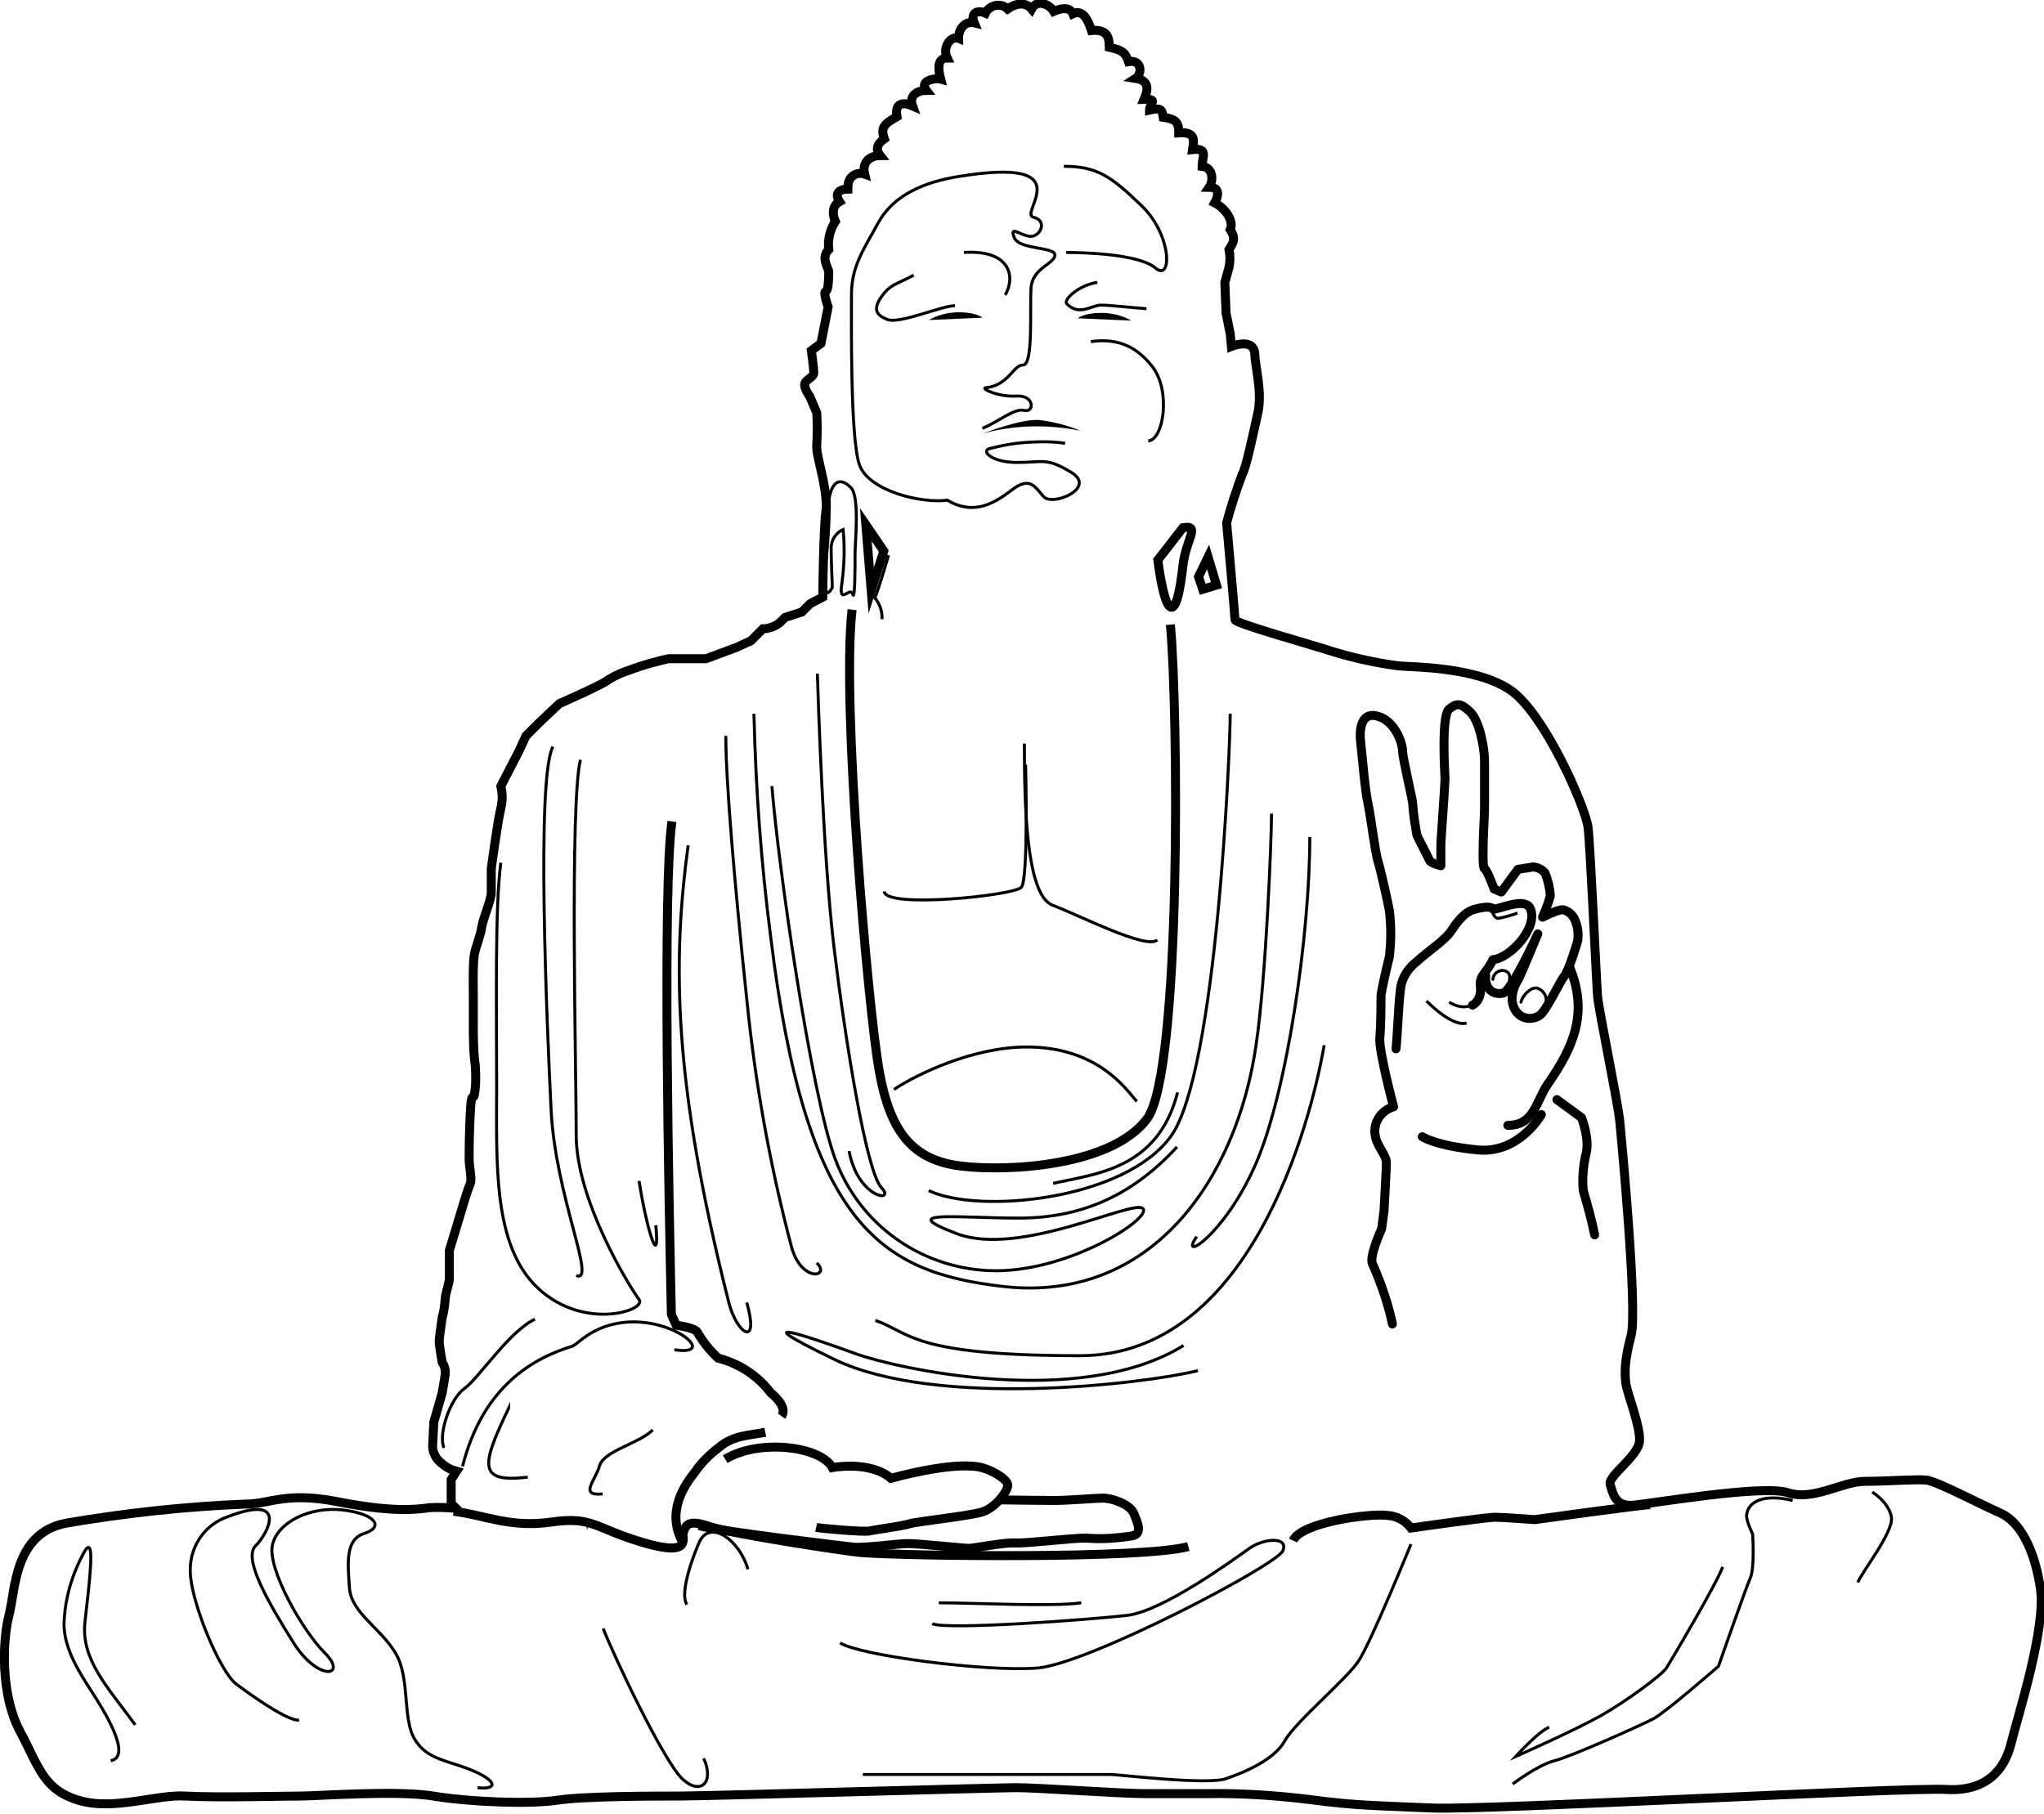 <?xml version="1.0" encoding="utf-8"?>
<!-- Generator: Adobe Illustrator 25.0.0, SVG Export Plug-In . SVG Version: 6.00 Build 0)  -->
<svg version="1.1" id="Layer_1" xmlns="http://www.w3.org/2000/svg" xmlns:xlink="http://www.w3.org/1999/xlink" x="0px" y="0px"
	 viewBox="0 0 341.6 303.2" style="enable-background:new 0 0 341.6 303.2;" xml:space="preserve">
<style type="text/css">
	*{vector-effect:non-scaling-stroke}
	.st0{fill:none;stroke:#000000;stroke-width:1.5;stroke-miterlimit:10;}
	.st1{fill:none;stroke:#000000;stroke-width:0.5;stroke-miterlimit:10;}
	.st2{fill:none;stroke:#000000;stroke-width:1.5;stroke-linecap:round;stroke-linejoin:round;}
	.st3{fill:none;stroke:#000000;stroke-width:0.5;stroke-linecap:round;stroke-linejoin:round;}
</style>
<g id="Layer_2_1_">
	<g id="Layer_1-2">
		<path class="st0" d="M341,265.5c-1-6.7-3.5-11.2-6.7-12.6s-10.6-5.3-12.3-5.5s-6.5,0.2-10.3,0.2s-8.6,3.3-12.9,1.9
			s-23.1,1.9-26,2.1s-3.3-2.1-3.7-3.5s4.7-4.7,4.9-7.2s-2.1-8-2.3-9.8s-0.2-3.7,0.9-7.9s-1.6-32.7-1.9-35.8s-3.5-18.5-3.7-20.8
			s-1.2-25-1.6-28.3s-7.2-18.9-12.9-22.9s-16.8-3.9-18.8-4.1c-3.7-0.5-7.4-1.3-11-2.4c-3-1-16.3-4.7-16.3-5.3S205,87.4,205,87.4
			c0.7-2.7,1.6-5.4,2.6-8.1c0.7-1.2,1.8-6.7,2.6-10.2s-0.4-7.5-0.5-10c-0.2-2.7-3.9-1.2-3.9-1.2l-0.2-2.1l-0.7-3.5l-0.2-5.1l0.7-2.5
			c0.2-1,0.2-2,0-3c0.7-1.1,1.2-1.8,0.2-3.3c0.7-1.6-1-3.7-2.6-4.5c0.5-0.9,1.1-2.6-0.9-2.6c0.7-1,0.7-3.3-1.2-3.5
			c0-1.6,1.1-3.1-1.6-2.8c0.2-1.4,0.7-3-2.3-2.8c0-1.8-0.5-2.3-2.6-2.6c-0.2-1.4-0.4-1.6-2.3-1.2c0-1.1,1.6-1.9-0.9-1.8
			c0.5-1.2,1.2-3.1-1.4-3.5c1.1-0.7,1.1-3.2-1.2-2.8c-0.5-1.4-0.9-1.9-3.2-2.4c0-2.1-0.7-3-3-2.8c-0.4-1.2-1.2-3.7-3.1-2.8
			c-0.2-0.5-0.9-1.4-3.2-0.4c-0.7-1.2-2.8-2.1-3.7-0.4c-1-1.2-2.6-1-4,0c-0.9-0.9-2.4-0.8-3.3,0.1c-0.2,0.2-0.3,0.4-0.4,0.6
			c-1.6-0.7-2.5,0.2-1.9,1.6c-1.2-0.3-2.6,0.7-2.6,2.6c-1.2-0.5-2.8,1.4-1.9,3.3c-1.6,0-1.6,1.6-1.1,3.5c-0.7-0.2-3.7,0.2-2.4,1.9
			c-1.2,0-3,0.7-2.3,2.6c-1.6-0.7-3-0.5-2.6,1.8c-2.1,1.2-2.8,1.8-2.1,3.7c-0.7,0.5-1.8,1.4-0.7,2.8c-1.6,0-3.1,1-2.6,3.1
			c-1.1-0.4-2.4,0.2-2.7,1.4c-0.1,0.4-0.1,0.7-0.1,1.1c-1.4,0-2.3,0.7-1.4,2.1c-1.8,1-0.7,3.3-0.7,3.3c-0.9,1.4-1.3,3.1-1.1,4.7
			c-1.4,1.4,0,3.2,0,3.7s0,3.2-0.5,3.3s0.4,2.6,0.4,2.6l-1.2,6.1l-1.6,1.2c0,0,0.4,3,0.4,3.7s-0.9,0.9-1.4,1.6s0.7,2.3,0.7,2.3
			l1.2,2.8c0.1,1.8,0.1,3.5,0,5.3c-0.2,1.8,1.6,6.3,1.6,10.5c-0.5,3.2-0.6,15-0.6,15l-2.1,1.1l-1.4,1.4l-2.8,0.9l-0.9,0.9
			c-0.8,0.6-1.8,1-2.8,1l-2,2l-2.4,1.1l-5.1,1.9h-6.3c-2.2,0.5-4.4,1.1-6.5,1.9c-1.2,0.4-2.4,0.9-3.5,1.6c-0.7,0.7-8.2,4-8.2,4
			s-2.8,2.6-3.5,3.3l-2.1,2.1l-1.2,2.6l-3,5.8c0.3,1.2,0.3,2.5,0,3.7c-0.5,1.9-1.6,10.1-1.6,10.1v4c0,1.2-1.4,4.4-1.6,5.8
			s-0.9,3-1.2,4.4s-0.2,5.6-0.2,7.2v4.2c0,2.1,0,4.2,0.2,6.3c0.2,1.2,0.2,2.3,0.2,3.5c0,0.8-0.1,1.6-0.2,2.3c-0.2,1.2-0.5-0.9-0.7,3
			s-0.2,6.8-0.2,7.9s0.5,3.3,0.2,4s-0.9,2.6-0.9,2.6l-2.6,8.6v4.7c0,0.7-0.7,2.6-0.7,3.5c-0.1,1-0.2,2-0.5,3c-0.2,1.6-0.5,3.3-0.5,4
			s0.5,3.5,0.5,3.5c0.4,0.6,0.6,1.4,0.5,2.1c-0.2,1.2-0.5,3-0.5,3l-1.4,4.9l-0.2,4c0,0.8,0.3,1.5,0.7,2.1c0.7,0.8,1.6,1.5,2.6,1.9
			l0.7,0.2l-0.9,1.4v4c0,0,0.3,0.3,0.8,0.8c-1.5-0.1-2.9-0.2-4.4-0.1c-2.8,0.4-6.7,0.7-15.4-1s-11.2,0.4-15.4,0.4
			c-10,0.4-20.1,1.5-30,3.2c-8.7,1.7-8.4,11.2-9.5,15.4s-1.4,13.3,1.8,19.3s3.9,9.8,9.8,11.6s13-1,17.9-0.7s16.5,0,19.3,0
			s16.1-1,22.1,0s16.1,1.4,20.7,0.7s16.5-0.7,20.7-0.7s52.6-1.4,56.1-1.4s17.5,1,21.4,1h10.5c5.7-0.1,11.5,0.3,17.2,1
			c7.4,1,11.2,1,20.3,1.4s79.2-3.5,85.9-3.1s9.8-3.2,10.9-7.7S342,272.1,341,265.5z M145.6,98.7l-0.9-11l3,4.4L145.6,98.7z
			 M197.7,94.5c-0.5,4.4-1.2,7.9-2.3,6.8s-1.9-7.7-1.9-7.7l4.2-5.4C200.7,87.7,198.2,90.1,197.7,94.5L197.7,94.5z M201,98.5
			l-0.7-2.1l1.6-3.3l1.4,4.7L201,98.5z"/>
		<path class="st1" d="M148.5,92.8c0,0-1.8,6.2-2.3,7.1c0.8,1,1.3,2.3,1.2,3.6"/>
		<path class="st1" d="M147.8,149c0,2.9,21.7,0.7,22.9-0.7s0.7-20.5,0.7-20.5"/>
		<path class="st1" d="M193.4,157.1c-1.7,1.7-13-4.1-17.5-5.8s-4.7-17.5-4.7-27"/>
		<path class="st1" d="M149.4,182.1c3.9-2.6,13.3-7.1,22.2-7.1c11.7,0,16.5,6.9,18.2,8.9l0.2,0.2"/>
		<path class="st1" d="M136.6,112.6c0.1,2.6,0.9,30.3,2.8,45.9s5.4,37.4,7.9,40s-3.9,1.9-5.4-6.1"/>
		<path class="st1" d="M205.6,119.3c0,5.6-2.2,59.9-9.9,70.6s-32.1,13.1-40.5,9.1"/>
		<path class="st1" d="M129,131.4c1.1,13.7,6.5,51,10.5,62.1c4.1,11.4,14.9,18.9,27,18.9c12.4,0,26.1-8.8,24.5-10.4
			s-20.6,8.2-31.1,4.2s0.2-2.6,10.4-2.6s18.8-3.6,26.4-11.9"/>
		<path class="st1" d="M176,197.8c7-1.6,17.5-2.3,20.8-15.2"/>
		<path class="st1" d="M96.3,213.2c3.5,1.4-3.5-13.3-4.2-27.7s-2.5-55.4,0.3-60.7"/>
		<path class="st1" d="M97,127c-1.8,7.4-0.7,51.9-0.7,62.8s9.1,25.6,10.5,27.4s-9.1,5.3-16.8-1.8s-7-21-7-34s-0.3-29.8,0.7-37.2"/>
		<path class="st1" d="M109.6,204.8c0.7,7.4-1.4,1.4-2.8-7.4"/>
		<path class="st1" d="M85,235.4C85,235.5,85,235.5,85,235.4c-4.6,9.6-5.2,12.5,3.2,11.5 M112.7,225.6c9.4,1.5-5.2-9.8-15.5-1.7
			c-0.5,0.4-1,0.8-1.5,1.1c-6.6,2-15,6.7-18.4,20.1"/>
		<path class="st1" d="M89.4,220.5c-4.3,2-9.4,9.9-11.8,11.6s-4.4,7.7-3.4,9.9"/>
		<path class="st1" d="M115,141.3c-2.6,19.4-2.6,39.3,6.8,76.4c1.3,5.2,5.2,7.8,3,0 M197.8,224.9c-17.5,10.8-48.4,3.7-54.7,1.4
			s-20.6-7.3-3.7,0.9s51.4,4.2,60.8,1.9 M146.3,220.7c5.8,2,5.9,5.9,34.2,5.9s38.5-38.6,40.8-51.9 M200,206.7c-3.1,4.4,4.5,0,9.8-12
			s9.1-38.5,9.1-54.8 M126,119.3c0.3,12.5,1.2,25,2.8,37.3c5.9,48.3,18.4,56,38.6,58.4c25.2,3,39.3-18.2,42.5-40.2
			c1.7-11.3,2.6-34.8,2.6-38.8 M121.3,123c0,7.5,1.4,24.1,3.5,44c1.4,14,3.9,27.9,7.5,41.5c1.7,6,6.6,4.9,4.2,2.6"/>
		<path class="st1" d="M191.6,51.6c-2.8-0.2-6-0.6-7.6-0.6s-3.6,1.9-5.7-0.2c-0.7-0.7,2.1-3.2,5.1-3.6 M178,74.1
			c-1.9-0.3-3.8-0.3-5.7-0.2c-2.4,0.1-4.7,0.5-7,1.1c-1.3,0.4,0.4,2.3,4.7,2.3s4.9-0.9,9.1,1.7s-3.2,5.7-4.7,4s-2.3-3.4-5.3-1.1
			s-6.4,4.3-10.8,1.7c-4.2,0.6-13.2-1.5-14.7-6s-1.3-23.6-1.3-28.3s1.9-7.4,4.5-12.1s7.8-6.8,13.4-7.7c20.8-3.4,10,6.2,12.5,6.8
			s1.1,3.4-0.6,3.2s-3.4-1.9-2.6,0.2s7,1.5,6.8,3s-3.8,2.1-4,5.5s0.4,12.8-1.3,12.8s-2.4,3.4-6.2,3.8c-1.1,0.1,2.1,1.6,5.1,1.4
			s3,2.8,1.3,2.4s-4,1.7-7,3 M168,49.3c1.7-2.9,1-7.6-6.9-7.1 M178.2,42.2c2.6,0,12.1,0.2,14.9,2.6s2.8-5.5-2.3-10.4
			s-7.4-6.6-13-6.6 M152.7,46c-3,1.6-3.9,1.5-5.4,3.6c-1.3,1.9-1.1,3,1,3.8s9-2.3,11.3-2.3"/>
		<path d="M155.2,53.5c1.6-0.9,3.3-1.3,5.1-1.3c2.9,0,3.9,0.9,3.9,0.9l-9.2,0.4L155.2,53.5z M189.1,53.6c-1.6-0.9-3.3-1.3-5.1-1.3
			c-2.9,0-3.9,0.9-3.9,0.9l9.2,0.4L189.1,53.6z M180.6,72c-2.2-0.9-4.5-1.5-6.9-1.8c-3.3-0.2-9.1,2.2-9.6,2.3
			C169.5,71,175.1,70.9,180.6,72z"/>
		<path class="st1" d="M182.3,57.1c3.7-0.5,7.2,0.2,10.3,4.2s1.9,12.2-0.7,12.4"/>
		<path class="st1" d="M79.8,298.8c3.2,0.4,3.5-1-0.7-2.8s-7.7-1.8-9.8-5.3s-0.7-10.2-3.2-14.4s-7.4-6.7-7.7-10.9s-0.7-8.1,2.5-9.1
			c3.2-1,2.1-3.2-3.5-3.9s-11.2,2.1-11.9,6c-0.7,3.9,4.9,14,8.8,17.9s-1.1,4.9-5.3-1.8s-8.4-14-6.3-16.1s5.6-8.8-4.6-4.9
			c-3.9,1.3-6.4,5-6.3,9.1c0,4.9,4.9,16.8,7.7,18.9s8.8,6.3,10.5,6 M100.8,272.2c1.8,4.6,10.2,22.4,13.3,25.2s5.3,0.4,3.5-3.5
			 M299.6,250.8c-4.6-1.1-7.4,0-7.7,2.4c-0.1,1,1,3.2,1,3.2s0.4,5.6-0.4,7.4s-5.3,14.7-5.3,14.7s-8.8,7.7-10.9,8.8s-13.7,6.3-16.5,7
			s-7,3.9-7,3.9 M310.5,264.5c0.4-1.4,6-8.4,5.6-10.9s-3.2-4.2-3.2-4.2 M258.9,288.7c-1.8,0.7-5.6,4.9-5.6,4.9s9.5-4.2,14-6.7
			s10.5-7,11.2-8.1s8.4-14.1,9.4-16.9 M144.2,296.6h41.4c1.4,0,16.1,1.8,19.3,0.7s8.1-3.2,9.8-6.3s10.2-10.2,12.3-13.3
			s8.8-19.6,8.8-19.6"/>
		<path class="st1" d="M142.2,81.5c1.5,1.5,0.7,9,0.7,11s0,8.2-0.4,6.8s-2.4,2.1-1.8-1.8c0.4-3,0.5-6,0.2-9c-1.1,0.5-1.9,1.6-2,2.9
			c0,1.9,0.2,6.8,0.2,6.8s-1.9,3.7-1.1-4s0.5-9.7,0.5-10.3S139.2,78.5,142.2,81.5z"/>
		<path class="st1" d="M109.1,239c-2.3,2.3-8.2,3.5-8.9,6s-3.5,5.1,0.5,4.7"/>
		<path class="st0" d="M167.3,250.7c0,0,6.6,0.1,8.9,0.1s7-0.4,8.2-0.4s4.4,0.9,5.1,2.6s1.4,3.3-0.2,3.7c-2.5,0.4-5.1,0.6-7.6,0.4
			c-2.2-0.1-10,0.9-12,0.8s-6.9,0.9-7.8,0.9s-8.4-0.8-10.1-0.8s-7.5,0.8-9.2,0.6s-22.1-2.6-25.8-3.6"/>
		<path class="st2" d="M248.3,163.1c-0.2,1.8,0.9,3.3,2.9,2.9c1.4-0.3,5.8-9.9,5.8-9.9s-2.8,6.8-3.3,7.7c-0.6,0.9-0.9,1.9-1,3
			c0,2.8,2.4,4.2,4.5,3c1.2-0.7,3.5-5.8,4.2-6.6s2.1-5.2,2.3-6.1c0.1-1.1,0-2.1-0.4-3.1c-0.3-0.9-1-1.6-1.9-1.9
			c-0.7-0.3-3.6,1.2-3.6,1.2c0.5-1.2,1-2.4,1.3-3.6c-0.1-1.3-0.4-2.6-0.9-3.8c-0.5-0.6-1.2-0.9-1.9-1l-2.6,0.4l-2.8,3.8l-1.2-0.5
			c0,0-1.2-3.3-1.6-3.4s-0.2-4.6-0.2-5.1s0.2-4.2,0.2-5.1v-7.8c0-2.3-0.9-6.8-2.4-8.2s-2.1-1.6-3.5-0.5s-0.7,11.2-0.7,11.7
			s-0.7,10.8-0.7,10.8v3.7c0,0-1.7-0.4-1.9-0.9s-1.9-3.7-2.1-4.2c-0.3-1.7-0.6-3.5-0.7-5.2c0-0.7-1.7-7.7-1.7-8.9s-1.2-5-4.2-5.8
			s-3,2.8-2.8,4.4s0.7,7.8,1.2,10.1s1.2,8.2,1.7,9.8s1.7,7.1,1.9,8.2c0.3,2.6,0.3,5.1,0,7.7c-0.4,1.6-1.4,5.9-1.4,6.6s0,4.9-0.2,7
			s2.3,11.5,2.3,11.5c-2.2,0.6-3.6,2.9-3,5.1c0,0,0,0,0,0.1c0.4,1.5,1.8,3,1.8,4.1s-0.4,8.1-0.4,8.1l-0.4,3c0,0-2.2,4.8-1.5,5.9
			c1.4,3.2,2.6,6.6,3.3,10"/>
		<path class="st2" d="M262.3,161.6c3.2,7.7,0.7,13.4-3.7,19.7c-1.9,2.8-2.2,6.8-6.6,6.8"/>
		<path class="st2" d="M233.3,175.3c0.2-1.1,0.5-9.5,0.9-10.8c0.4-1.5,1.3-2.8,2.6-3.8c1.7-1.6,4.7-3.5,5.8-5.2s2.3-3.1,3.8-3.5
			s2.8-0.6,3.2,0c2-0.4,5.5-2,6.2,0c1.2,3.2-3.5,8.2-6.3,8.4c-1,2.2-2.3,2.6-2.1,4.4c0.3,2.5-1.3,3.2-1.3,3.2"/>
		<path class="st1" d="M125,262.3c-1.4-4.9-6.3-8.4-8.1-4.6c-0.6,1.3-3.5,8.4-2.1,10.5"/>
		<path class="st1" d="M22.6,288.3c-4.6-6.3-9.1-10.9-8.4-17.2s1.8-14.7,0-11.9c-2.1,3.7-3.4,8-3.5,12.3c0,4.2,2.8,8.4,4.6,11.2
			s7,10.9,3.2,11.6"/>
		<path class="st1" d="M140.4,274.6c3.2,2.1,24.5,4.9,33,4.2s40-17.2,41-19.6s-3.2-2.1-5.6-0.4s-14.4,10.5-20.4,11.2
			s-30.1,2.5-32.6,1.4"/>
		<path class="st1" d="M156.9,267.9c5.3,0,19.3,0.7,23.8,0"/>
		<path class="st1" d="M98.4,254.4c0,0.1-0.1,0.1-0.1,0.3C98.4,254.5,98.4,254.4,98.4,254.4L98.4,254.4z"/>
		<path class="st1" d="M246.1,167.9c0,0-1.5,1.1-3.9-0.4"/>
		<path class="st1" d="M238.4,167.3c0,0,4.2,4.4,6.7,3.7"/>
		<path class="st1" d="M249.4,151.7c-0.1,0.7,0.3,1.8,1,1.8c1.1-0.2,2.2-0.5,3.2-0.9"/>
		<path class="st3" d="M249.5,163.7c0-0.8,0.8-1.5,1.6-1.5c1.2,0.1,1.4,1,1.1,2"/>
		<path class="st0" d="M195.6,104.4c1.3,14,1.9,74.8-3.9,82.6s-22.9,8.9-31.1,7.9s-11.9-5.8-13.7-16.1s-6.3-61.1-4.5-76.9"/>
		<path class="st2" d="M237.7,190c0,0,2.2,1.5,9.2,2.2s10.7-5.9,10.7-5.9"/>
		<path class="st2" d="M260.2,183.8l4.1,3c0,0,1.5,3.7,0.7,6.3c-0.4,1.9-0.6,3.9-0.4,5.9c0.7,2.4,1.4,4.9,1.9,7.4"/>
		<path class="st0" d="M127.9,239.4c-2.5,0.5-5.4,0.5-7.7,2.5c-1.6,1.2-3,2.6-4.1,4.2c-1.5,1.9-4.9,6.5-2,11.7"/>
		<path class="st0" d="M130.6,236.7c1.2-1.6-1.8-3.9-1.8-3.9c-2.2-2.9-5.3-4.9-8.8-5.8c-1.4-1.3-2.6-2.8-3.5-4.4
			c-0.5-0.7-3.5-1.1-3.5-1.1l-0.8-1.8c-0.4-18.6-1.5-71.4,0.1-82.4"/>
		<path class="st0" d="M121.2,243.9c5.8-3.5,16-2.1,17.9,1.4c0,0,6.3-1.2,9.8,1.8c0,0,9.8-2.8,14.7-1.9c1.8,0.3,4.6,1.9,4.8,2.9
			s-2,3.9-4.2,4.6s-10.9,1.6-12.2,2s-5.9,1-6.7,1.2s-8-0.4-8.9-0.6"/>
		<path class="st0" d="M275.8,251.5c-1.4,0-19.3,2.5-19.3,2.5s-5.3-0.4-6.7-0.4s-14,1.8-14,1.8c-0.9-1.2-2.3-2-3.9-2.1
			c-2.8-0.4-14.4,1.1-15.8,4.2"/>
		<path class="st0" d="M198.6,258.5c-7.4,2.1-47.3,1.6-54.7,1c-1.7-0.1-21.7-3.1-25.5-4.4s-3.8,0.2-4.2,1s1.8,4.2-6.5,1.8
			s-8.5-4.5-15.5-3.5s-10.9-1.1-16.4-1.8"/>
		<path class="st3" d="M254.2,167.5c0.2-1.1,1.9-2.9,3-2.2c1.1,0.5,1.5,1.8,1,2.8c0,0.1-0.1,0.2-0.1,0.2"/>
	</g>
</g>
</svg>

